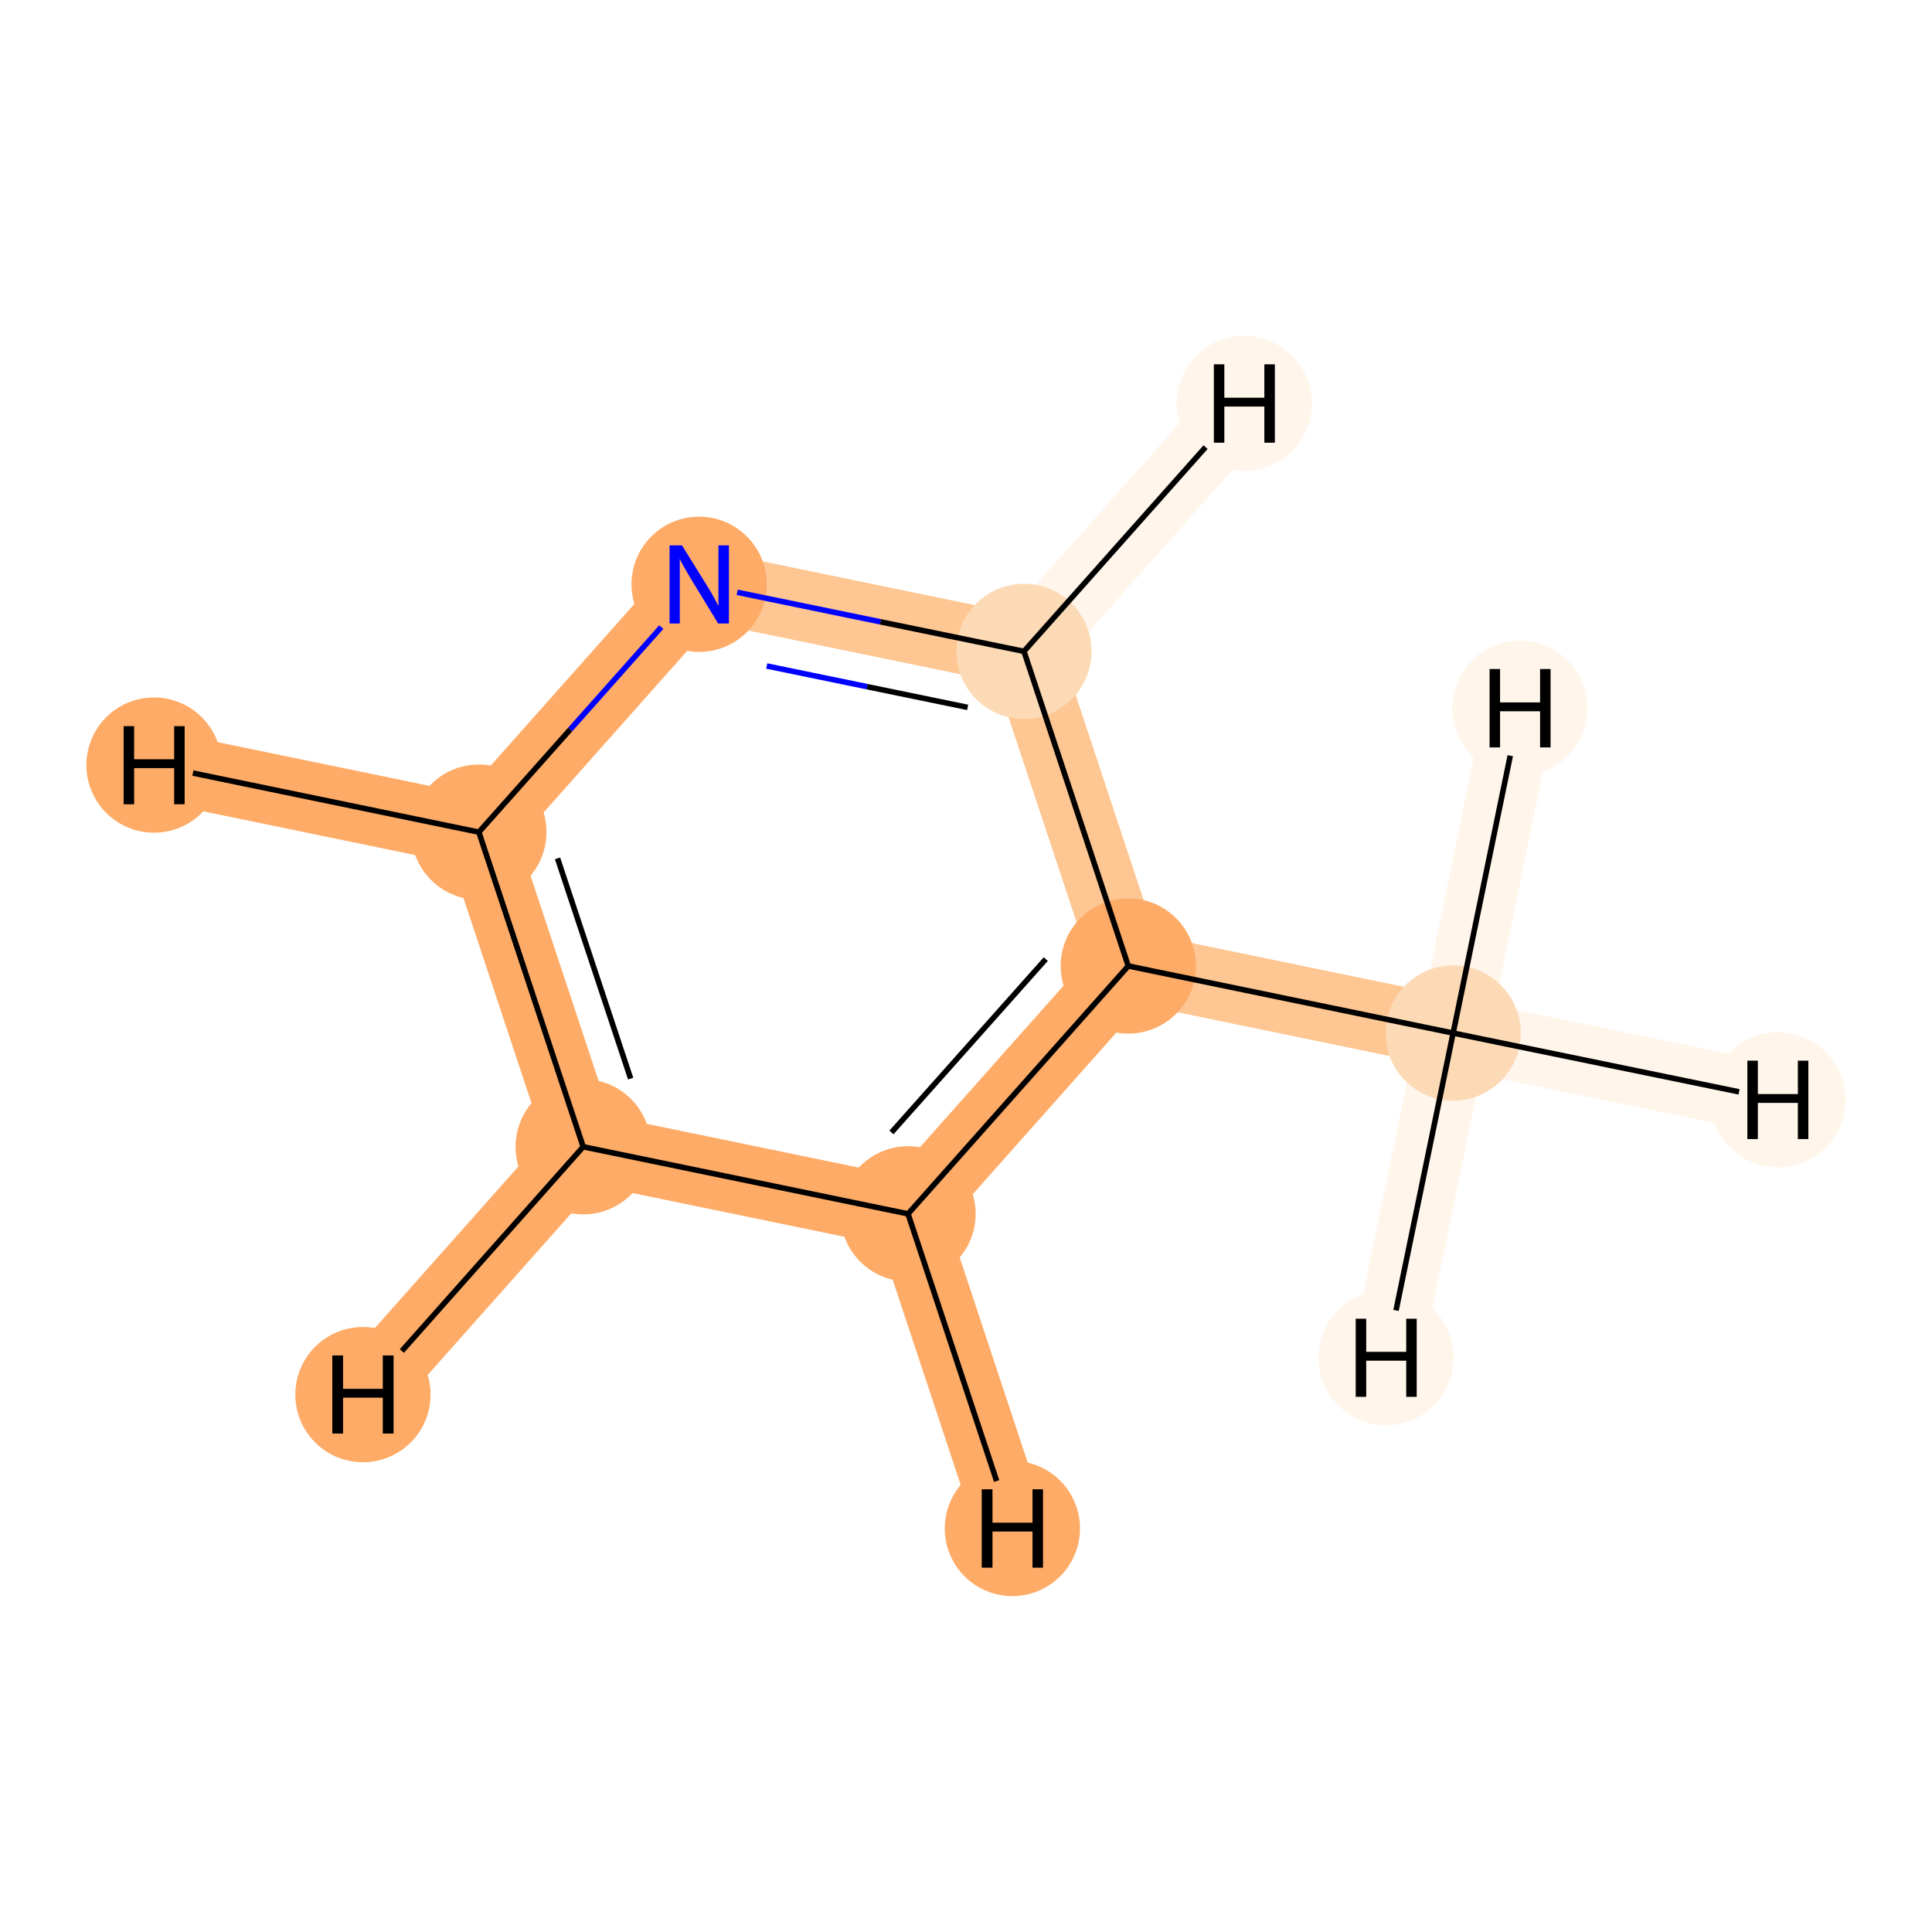 <?xml version='1.0' encoding='iso-8859-1'?>
<svg version='1.1' baseProfile='full'
              xmlns='http://www.w3.org/2000/svg'
                      xmlns:rdkit='http://www.rdkit.org/xml'
                      xmlns:xlink='http://www.w3.org/1999/xlink'
                  xml:space='preserve'
width='700px' height='700px' viewBox='0 0 700 700'>
<!-- END OF HEADER -->
<rect style='opacity:1.0;fill:#FFFFFF;stroke:none' width='700.0' height='700.0' x='0.0' y='0.0'> </rect>
<path d='M 526.5,374.3 L 408.8,350.0' style='fill:none;fill-rule:evenodd;stroke:#FDC692;stroke-width:25.6px;stroke-linecap:butt;stroke-linejoin:miter;stroke-opacity:1' />
<path d='M 526.5,374.3 L 644.2,398.5' style='fill:none;fill-rule:evenodd;stroke:#FFF5EB;stroke-width:25.6px;stroke-linecap:butt;stroke-linejoin:miter;stroke-opacity:1' />
<path d='M 526.5,374.3 L 502.2,491.9' style='fill:none;fill-rule:evenodd;stroke:#FFF5EB;stroke-width:25.6px;stroke-linecap:butt;stroke-linejoin:miter;stroke-opacity:1' />
<path d='M 526.5,374.3 L 550.7,256.6' style='fill:none;fill-rule:evenodd;stroke:#FFF5EB;stroke-width:25.6px;stroke-linecap:butt;stroke-linejoin:miter;stroke-opacity:1' />
<path d='M 408.8,350.0 L 329.0,439.8' style='fill:none;fill-rule:evenodd;stroke:#FDAB67;stroke-width:25.6px;stroke-linecap:butt;stroke-linejoin:miter;stroke-opacity:1' />
<path d='M 408.8,350.0 L 371.0,236.0' style='fill:none;fill-rule:evenodd;stroke:#FDC692;stroke-width:25.6px;stroke-linecap:butt;stroke-linejoin:miter;stroke-opacity:1' />
<path d='M 329.0,439.8 L 211.3,415.5' style='fill:none;fill-rule:evenodd;stroke:#FDAB67;stroke-width:25.6px;stroke-linecap:butt;stroke-linejoin:miter;stroke-opacity:1' />
<path d='M 329.0,439.8 L 366.8,553.8' style='fill:none;fill-rule:evenodd;stroke:#FDAB67;stroke-width:25.6px;stroke-linecap:butt;stroke-linejoin:miter;stroke-opacity:1' />
<path d='M 211.3,415.5 L 173.5,301.5' style='fill:none;fill-rule:evenodd;stroke:#FDAB67;stroke-width:25.6px;stroke-linecap:butt;stroke-linejoin:miter;stroke-opacity:1' />
<path d='M 211.3,415.5 L 131.5,505.3' style='fill:none;fill-rule:evenodd;stroke:#FDAB67;stroke-width:25.6px;stroke-linecap:butt;stroke-linejoin:miter;stroke-opacity:1' />
<path d='M 173.5,301.5 L 253.3,211.7' style='fill:none;fill-rule:evenodd;stroke:#FDAB67;stroke-width:25.6px;stroke-linecap:butt;stroke-linejoin:miter;stroke-opacity:1' />
<path d='M 173.5,301.5 L 55.8,277.2' style='fill:none;fill-rule:evenodd;stroke:#FDAB67;stroke-width:25.6px;stroke-linecap:butt;stroke-linejoin:miter;stroke-opacity:1' />
<path d='M 253.3,211.7 L 371.0,236.0' style='fill:none;fill-rule:evenodd;stroke:#FDC692;stroke-width:25.6px;stroke-linecap:butt;stroke-linejoin:miter;stroke-opacity:1' />
<path d='M 371.0,236.0 L 450.8,146.2' style='fill:none;fill-rule:evenodd;stroke:#FFF5EB;stroke-width:25.6px;stroke-linecap:butt;stroke-linejoin:miter;stroke-opacity:1' />
<ellipse cx='526.5' cy='374.3' rx='24.0' ry='24.0'  style='fill:#FDDAB6;fill-rule:evenodd;stroke:#FDDAB6;stroke-width:1.0px;stroke-linecap:butt;stroke-linejoin:miter;stroke-opacity:1' />
<ellipse cx='408.8' cy='350.0' rx='24.0' ry='24.0'  style='fill:#FDAB67;fill-rule:evenodd;stroke:#FDAB67;stroke-width:1.0px;stroke-linecap:butt;stroke-linejoin:miter;stroke-opacity:1' />
<ellipse cx='329.0' cy='439.8' rx='24.0' ry='24.0'  style='fill:#FDAB67;fill-rule:evenodd;stroke:#FDAB67;stroke-width:1.0px;stroke-linecap:butt;stroke-linejoin:miter;stroke-opacity:1' />
<ellipse cx='211.3' cy='415.5' rx='24.0' ry='24.0'  style='fill:#FDAB67;fill-rule:evenodd;stroke:#FDAB67;stroke-width:1.0px;stroke-linecap:butt;stroke-linejoin:miter;stroke-opacity:1' />
<ellipse cx='173.5' cy='301.5' rx='24.0' ry='24.0'  style='fill:#FDAB67;fill-rule:evenodd;stroke:#FDAB67;stroke-width:1.0px;stroke-linecap:butt;stroke-linejoin:miter;stroke-opacity:1' />
<ellipse cx='253.3' cy='211.7' rx='24.0' ry='24.0'  style='fill:#FDAB67;fill-rule:evenodd;stroke:#FDAB67;stroke-width:1.0px;stroke-linecap:butt;stroke-linejoin:miter;stroke-opacity:1' />
<ellipse cx='371.0' cy='236.0' rx='24.0' ry='24.0'  style='fill:#FDDAB6;fill-rule:evenodd;stroke:#FDDAB6;stroke-width:1.0px;stroke-linecap:butt;stroke-linejoin:miter;stroke-opacity:1' />
<ellipse cx='644.2' cy='398.5' rx='24.0' ry='24.0'  style='fill:#FFF5EB;fill-rule:evenodd;stroke:#FFF5EB;stroke-width:1.0px;stroke-linecap:butt;stroke-linejoin:miter;stroke-opacity:1' />
<ellipse cx='502.2' cy='491.9' rx='24.0' ry='24.0'  style='fill:#FFF5EB;fill-rule:evenodd;stroke:#FFF5EB;stroke-width:1.0px;stroke-linecap:butt;stroke-linejoin:miter;stroke-opacity:1' />
<ellipse cx='550.7' cy='256.6' rx='24.0' ry='24.0'  style='fill:#FFF5EB;fill-rule:evenodd;stroke:#FFF5EB;stroke-width:1.0px;stroke-linecap:butt;stroke-linejoin:miter;stroke-opacity:1' />
<ellipse cx='366.8' cy='553.8' rx='24.0' ry='24.0'  style='fill:#FDAB67;fill-rule:evenodd;stroke:#FDAB67;stroke-width:1.0px;stroke-linecap:butt;stroke-linejoin:miter;stroke-opacity:1' />
<ellipse cx='131.5' cy='505.3' rx='24.0' ry='24.0'  style='fill:#FDAB67;fill-rule:evenodd;stroke:#FDAB67;stroke-width:1.0px;stroke-linecap:butt;stroke-linejoin:miter;stroke-opacity:1' />
<ellipse cx='55.8' cy='277.2' rx='24.0' ry='24.0'  style='fill:#FDAB67;fill-rule:evenodd;stroke:#FDAB67;stroke-width:1.0px;stroke-linecap:butt;stroke-linejoin:miter;stroke-opacity:1' />
<ellipse cx='450.8' cy='146.2' rx='24.0' ry='24.0'  style='fill:#FFF5EB;fill-rule:evenodd;stroke:#FFF5EB;stroke-width:1.0px;stroke-linecap:butt;stroke-linejoin:miter;stroke-opacity:1' />
<path class='bond-0 atom-0 atom-1' d='M 526.5,374.3 L 408.8,350.0' style='fill:none;fill-rule:evenodd;stroke:#000000;stroke-width:2.0px;stroke-linecap:butt;stroke-linejoin:miter;stroke-opacity:1' />
<path class='bond-7 atom-0 atom-7' d='M 526.5,374.3 L 630.1,395.6' style='fill:none;fill-rule:evenodd;stroke:#000000;stroke-width:2.0px;stroke-linecap:butt;stroke-linejoin:miter;stroke-opacity:1' />
<path class='bond-8 atom-0 atom-8' d='M 526.5,374.3 L 505.8,474.8' style='fill:none;fill-rule:evenodd;stroke:#000000;stroke-width:2.0px;stroke-linecap:butt;stroke-linejoin:miter;stroke-opacity:1' />
<path class='bond-9 atom-0 atom-9' d='M 526.5,374.3 L 547.2,273.8' style='fill:none;fill-rule:evenodd;stroke:#000000;stroke-width:2.0px;stroke-linecap:butt;stroke-linejoin:miter;stroke-opacity:1' />
<path class='bond-1 atom-1 atom-2' d='M 408.8,350.0 L 329.0,439.8' style='fill:none;fill-rule:evenodd;stroke:#000000;stroke-width:2.0px;stroke-linecap:butt;stroke-linejoin:miter;stroke-opacity:1' />
<path class='bond-1 atom-1 atom-2' d='M 378.9,347.5 L 323.0,410.3' style='fill:none;fill-rule:evenodd;stroke:#000000;stroke-width:2.0px;stroke-linecap:butt;stroke-linejoin:miter;stroke-opacity:1' />
<path class='bond-6 atom-6 atom-1' d='M 371.0,236.0 L 408.8,350.0' style='fill:none;fill-rule:evenodd;stroke:#000000;stroke-width:2.0px;stroke-linecap:butt;stroke-linejoin:miter;stroke-opacity:1' />
<path class='bond-2 atom-2 atom-3' d='M 329.0,439.8 L 211.3,415.5' style='fill:none;fill-rule:evenodd;stroke:#000000;stroke-width:2.0px;stroke-linecap:butt;stroke-linejoin:miter;stroke-opacity:1' />
<path class='bond-10 atom-2 atom-10' d='M 329.0,439.8 L 361.1,536.6' style='fill:none;fill-rule:evenodd;stroke:#000000;stroke-width:2.0px;stroke-linecap:butt;stroke-linejoin:miter;stroke-opacity:1' />
<path class='bond-3 atom-3 atom-4' d='M 211.3,415.5 L 173.5,301.5' style='fill:none;fill-rule:evenodd;stroke:#000000;stroke-width:2.0px;stroke-linecap:butt;stroke-linejoin:miter;stroke-opacity:1' />
<path class='bond-3 atom-3 atom-4' d='M 228.5,390.8 L 202.0,311.0' style='fill:none;fill-rule:evenodd;stroke:#000000;stroke-width:2.0px;stroke-linecap:butt;stroke-linejoin:miter;stroke-opacity:1' />
<path class='bond-11 atom-3 atom-11' d='M 211.3,415.5 L 145.6,489.5' style='fill:none;fill-rule:evenodd;stroke:#000000;stroke-width:2.0px;stroke-linecap:butt;stroke-linejoin:miter;stroke-opacity:1' />
<path class='bond-4 atom-4 atom-5' d='M 173.5,301.5 L 206.6,264.3' style='fill:none;fill-rule:evenodd;stroke:#000000;stroke-width:2.0px;stroke-linecap:butt;stroke-linejoin:miter;stroke-opacity:1' />
<path class='bond-4 atom-4 atom-5' d='M 206.6,264.3 L 239.6,227.2' style='fill:none;fill-rule:evenodd;stroke:#0000FF;stroke-width:2.0px;stroke-linecap:butt;stroke-linejoin:miter;stroke-opacity:1' />
<path class='bond-12 atom-4 atom-12' d='M 173.5,301.5 L 69.9,280.1' style='fill:none;fill-rule:evenodd;stroke:#000000;stroke-width:2.0px;stroke-linecap:butt;stroke-linejoin:miter;stroke-opacity:1' />
<path class='bond-5 atom-5 atom-6' d='M 267.1,214.6 L 319.0,225.3' style='fill:none;fill-rule:evenodd;stroke:#0000FF;stroke-width:2.0px;stroke-linecap:butt;stroke-linejoin:miter;stroke-opacity:1' />
<path class='bond-5 atom-5 atom-6' d='M 319.0,225.3 L 371.0,236.0' style='fill:none;fill-rule:evenodd;stroke:#000000;stroke-width:2.0px;stroke-linecap:butt;stroke-linejoin:miter;stroke-opacity:1' />
<path class='bond-5 atom-5 atom-6' d='M 277.8,241.3 L 314.2,248.8' style='fill:none;fill-rule:evenodd;stroke:#0000FF;stroke-width:2.0px;stroke-linecap:butt;stroke-linejoin:miter;stroke-opacity:1' />
<path class='bond-5 atom-5 atom-6' d='M 314.2,248.8 L 350.6,256.3' style='fill:none;fill-rule:evenodd;stroke:#000000;stroke-width:2.0px;stroke-linecap:butt;stroke-linejoin:miter;stroke-opacity:1' />
<path class='bond-13 atom-6 atom-13' d='M 371.0,236.0 L 436.8,162.0' style='fill:none;fill-rule:evenodd;stroke:#000000;stroke-width:2.0px;stroke-linecap:butt;stroke-linejoin:miter;stroke-opacity:1' />
<path  class='atom-5' d='M 247.1 197.6
L 256.4 212.6
Q 257.3 214.0, 258.8 216.7
Q 260.2 219.4, 260.3 219.6
L 260.3 197.6
L 264.1 197.6
L 264.1 225.9
L 260.2 225.9
L 250.2 209.5
Q 249.1 207.6, 247.8 205.4
Q 246.6 203.2, 246.3 202.5
L 246.3 225.9
L 242.6 225.9
L 242.6 197.6
L 247.1 197.6
' fill='#0000FF'/>
<path  class='atom-7' d='M 633.1 384.3
L 636.9 384.3
L 636.9 396.4
L 651.4 396.4
L 651.4 384.3
L 655.2 384.3
L 655.2 412.7
L 651.4 412.7
L 651.4 399.6
L 636.9 399.6
L 636.9 412.7
L 633.1 412.7
L 633.1 384.3
' fill='#000000'/>
<path  class='atom-8' d='M 491.2 477.8
L 495.0 477.8
L 495.0 489.8
L 509.5 489.8
L 509.5 477.8
L 513.3 477.8
L 513.3 506.1
L 509.5 506.1
L 509.5 493.0
L 495.0 493.0
L 495.0 506.1
L 491.2 506.1
L 491.2 477.8
' fill='#000000'/>
<path  class='atom-9' d='M 539.7 242.4
L 543.5 242.4
L 543.5 254.5
L 558.0 254.5
L 558.0 242.4
L 561.8 242.4
L 561.8 270.8
L 558.0 270.8
L 558.0 257.7
L 543.5 257.7
L 543.5 270.8
L 539.7 270.8
L 539.7 242.4
' fill='#000000'/>
<path  class='atom-10' d='M 355.7 539.6
L 359.6 539.6
L 359.6 551.7
L 374.1 551.7
L 374.1 539.6
L 377.9 539.6
L 377.9 568.0
L 374.1 568.0
L 374.1 554.9
L 359.6 554.9
L 359.6 568.0
L 355.7 568.0
L 355.7 539.6
' fill='#000000'/>
<path  class='atom-11' d='M 120.4 491.1
L 124.3 491.1
L 124.3 503.2
L 138.7 503.2
L 138.7 491.1
L 142.6 491.1
L 142.6 519.4
L 138.7 519.4
L 138.7 506.4
L 124.3 506.4
L 124.3 519.4
L 120.4 519.4
L 120.4 491.1
' fill='#000000'/>
<path  class='atom-12' d='M 44.8 263.1
L 48.6 263.1
L 48.6 275.1
L 63.1 275.1
L 63.1 263.1
L 66.9 263.1
L 66.9 291.4
L 63.1 291.4
L 63.1 278.3
L 48.6 278.3
L 48.6 291.4
L 44.8 291.4
L 44.8 263.1
' fill='#000000'/>
<path  class='atom-13' d='M 439.8 132.0
L 443.6 132.0
L 443.6 144.1
L 458.1 144.1
L 458.1 132.0
L 461.9 132.0
L 461.9 160.4
L 458.1 160.4
L 458.1 147.3
L 443.6 147.3
L 443.6 160.4
L 439.8 160.4
L 439.8 132.0
' fill='#000000'/>
</svg>
